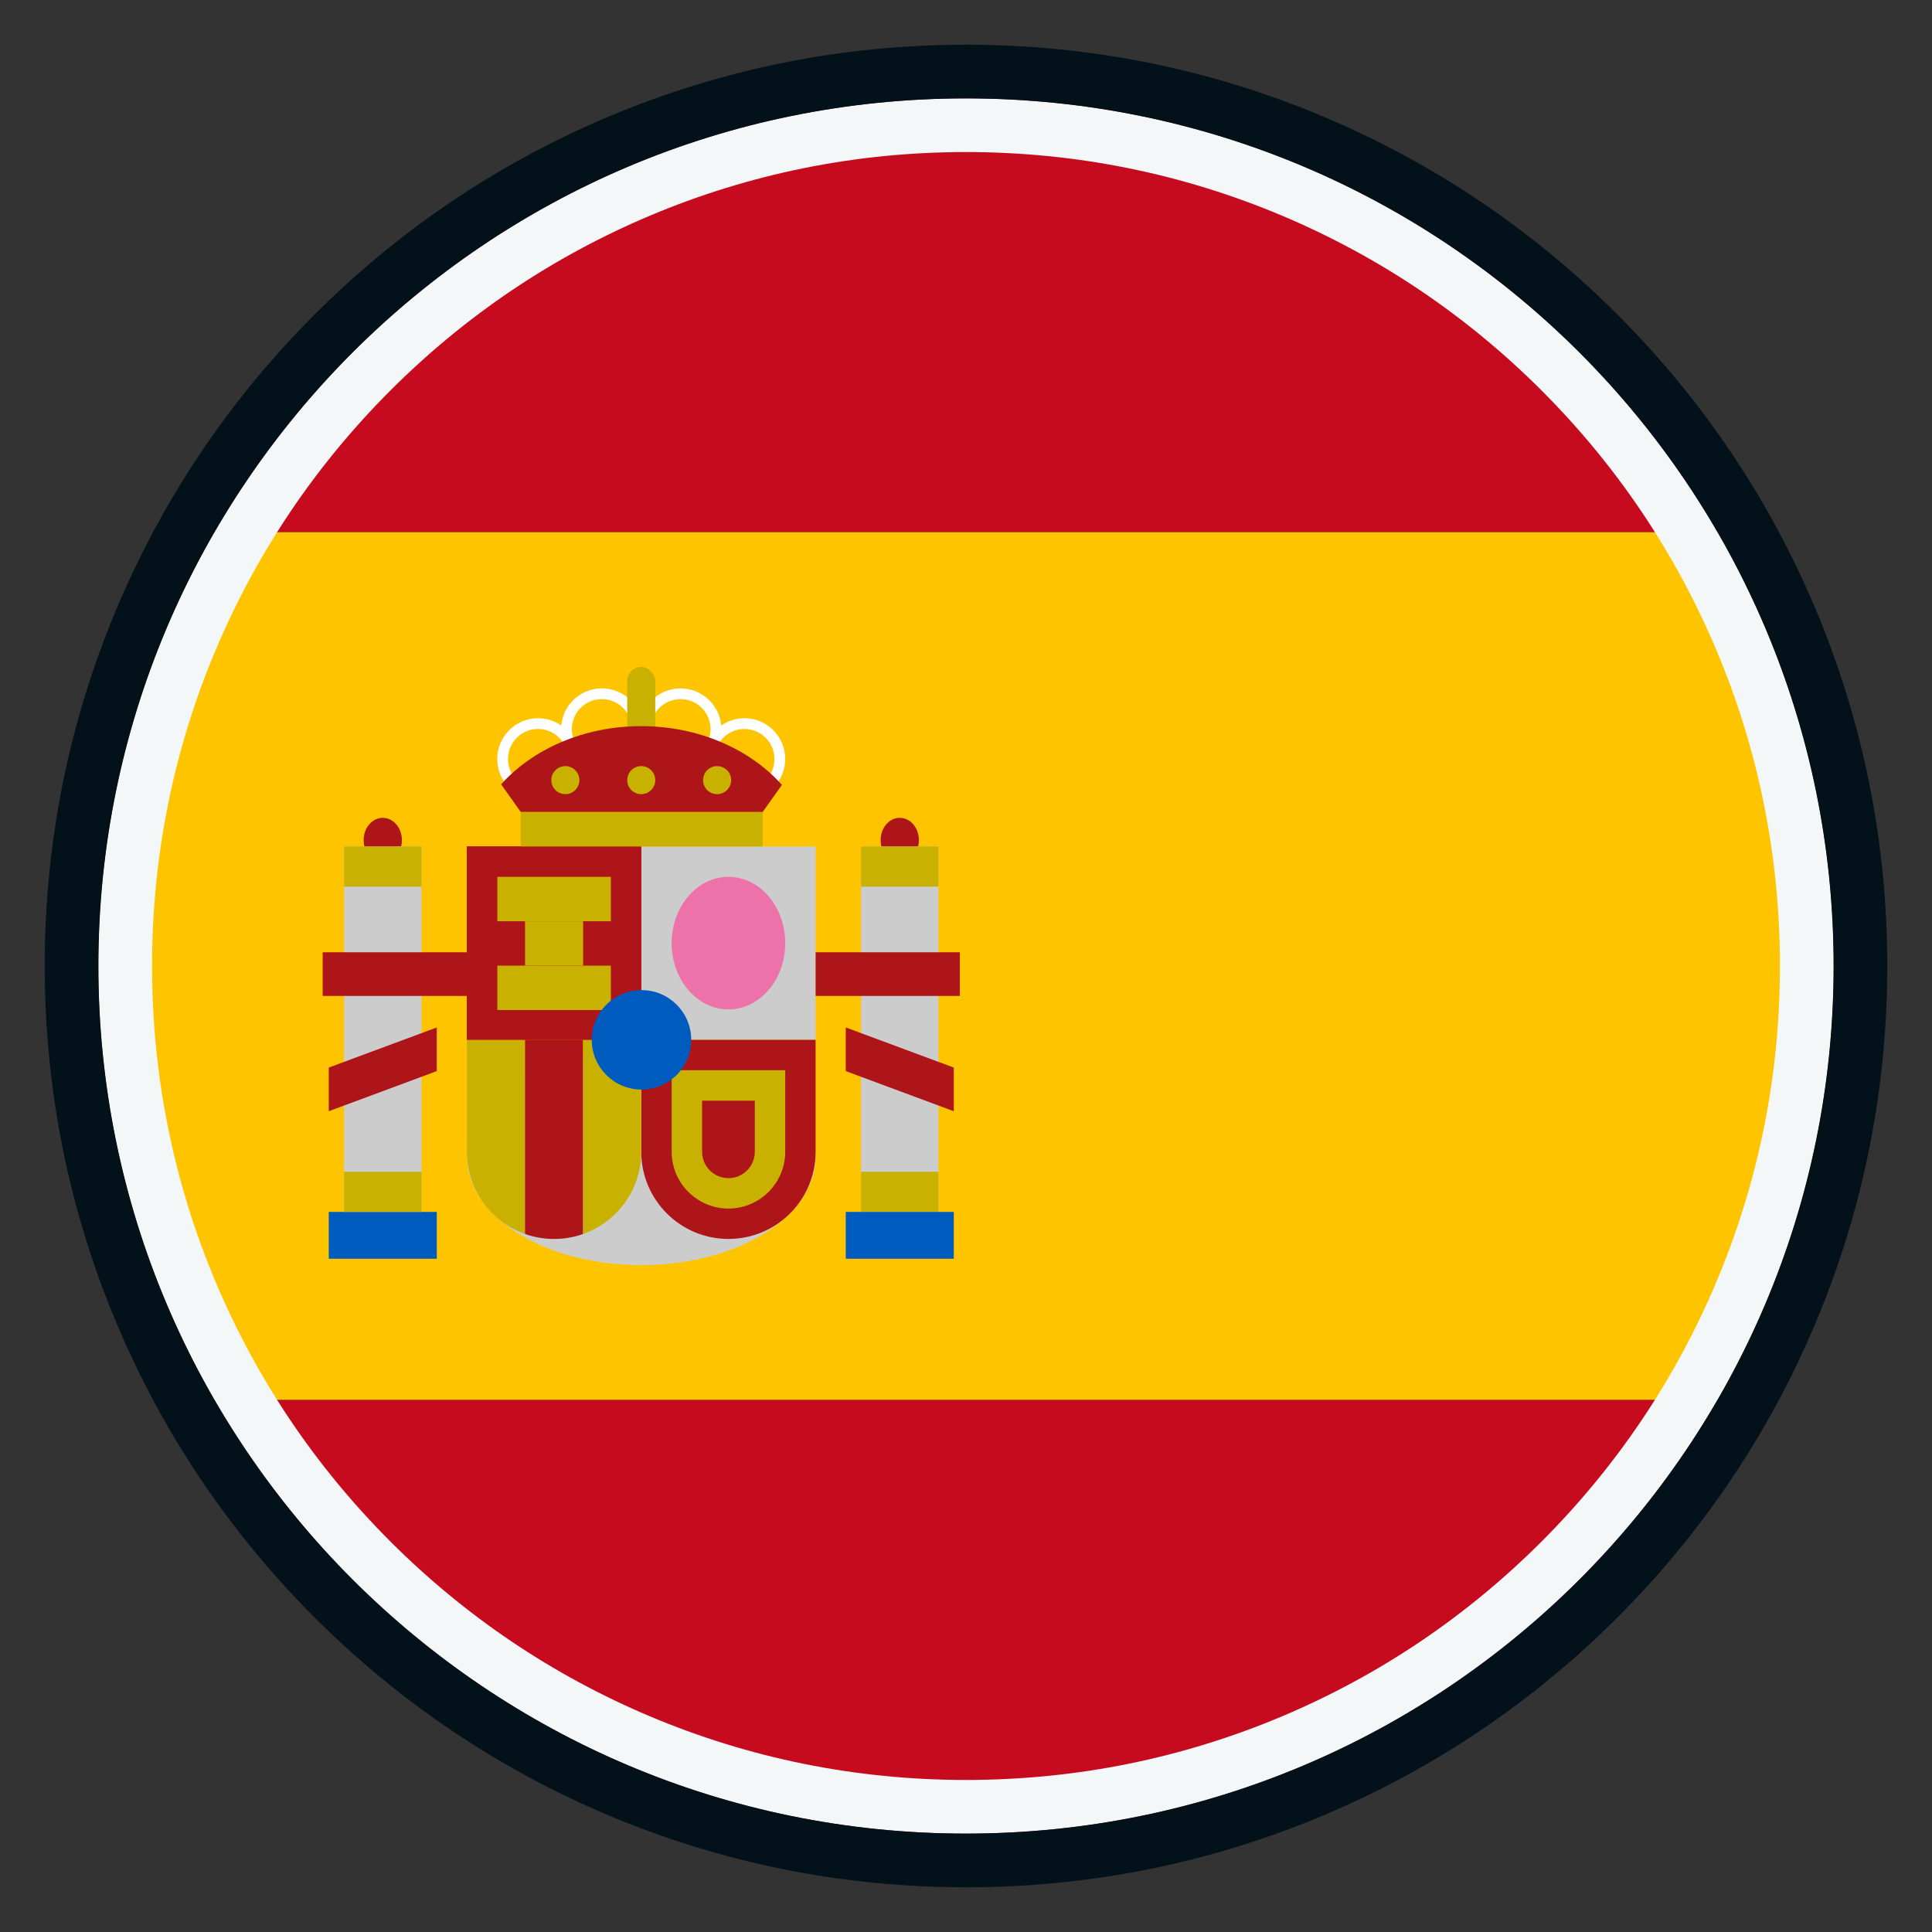 <?xml version="1.0" encoding="UTF-8"?>
<svg id="uuid-1ce45880-5fb5-48b2-b92c-4e6314ed64ea" data-name="Layer 2" xmlns="http://www.w3.org/2000/svg" xmlns:xlink="http://www.w3.org/1999/xlink" viewBox="0 0 1080 1080">
  <rect x="0" y="0" width="1080" height="1080" fill="#333333" stroke="none"/>
  <defs>
    <clipPath id="uuid-2ccd30cc-3edb-4486-8c0b-befb08ff42e6">
      <path d="m358.47,643.8v-62.53h-97.46v62.54s0,.03,0,.05c0,26.91,21.82,48.73,48.73,48.73s48.73-21.82,48.73-48.73c0-.02,0-.04,0-.06Z" style="fill: none;"/>
    </clipPath>
  </defs>
  <g id="uuid-2ad35fd5-bbb1-4876-98ed-8ce8481dab40" data-name="Layer 1">
    <rect width="1080" height="1080" style="fill: none;"/>
    <g>
      <path d="m540,55c-179.52,0-336.25,97.53-420.11,242.5h840.22c-83.86-144.97-240.59-242.5-420.11-242.5Z" style="fill: #c60b1e;"/>
      <path d="m960.11,782.5H119.89c83.86,144.97,240.59,242.5,420.11,242.5s336.25-97.53,420.11-242.5Z" style="fill: #c60b1e;"/>
      <path d="m960.11,297.5H119.89c-41.27,71.34-64.89,154.16-64.89,242.5s23.62,171.16,64.89,242.5h840.22c41.27-71.34,64.89-154.16,64.89-242.5s-23.62-171.16-64.89-242.5Z" style="fill: #ffc400;"/>
      <g>
        <path d="m380.43,384.81v6c4.43,0,8.61,1.71,11.77,4.82,6.6,6.49,6.69,17.15.2,23.75-3.18,3.24-7.43,5.02-11.97,5.02s-8.61-1.71-11.77-4.82c-3.2-3.15-4.98-7.35-5.02-11.83s1.67-8.72,4.82-11.91c3.18-3.23,7.43-5.02,11.97-5.02v-6m0,0c-5.9,0-11.79,2.27-16.25,6.81-8.83,8.97-8.71,23.41.27,32.23,4.44,4.37,10.21,6.54,15.98,6.54s11.79-2.27,16.25-6.81c8.83-8.97,8.71-23.41-.27-32.23-4.44-4.37-10.21-6.54-15.98-6.54h0Z" style="fill: #fff;"/>
        <path d="m336.44,390.81c4.54,0,8.79,1.78,11.97,5.02,3.15,3.2,4.86,7.43,4.82,11.91s-1.82,8.69-5.02,11.83c-3.16,3.11-7.34,4.82-11.77,4.82s-8.79-1.78-11.97-5.02c-6.49-6.6-6.41-17.25.2-23.75,3.16-3.11,7.34-4.82,11.77-4.82m0-6c-5.77,0-11.54,2.18-15.98,6.54-8.97,8.83-9.09,23.26-.27,32.23,4.46,4.54,10.35,6.81,16.25,6.81s11.54-2.18,15.98-6.54c8.97-8.83,9.09-23.26.27-32.23-4.46-4.54-10.35-6.81-16.25-6.81h0Z" style="fill: #fff;"/>
        <rect x="350.62" y="372.8" width="15.67" height="55.47" rx="7.84" ry="7.84" style="fill: #c8b100;"/>
        <path d="m300.76,407.5c4.54,0,8.79,1.78,11.97,5.02,3.15,3.2,4.86,7.43,4.82,11.91-.04,4.49-1.82,8.69-5.02,11.83-3.16,3.11-7.34,4.82-11.77,4.82s-8.79-1.78-11.97-5.02c-3.15-3.2-4.86-7.43-4.82-11.91s1.82-8.69,5.02-11.83c3.16-3.11,7.34-4.82,11.77-4.82m0-6c-5.77,0-11.54,2.18-15.98,6.54-8.97,8.83-9.09,23.26-.27,32.23,4.46,4.54,10.35,6.81,16.25,6.81s11.54-2.18,15.98-6.54c8.97-8.83,9.09-23.26.27-32.23-4.46-4.54-10.35-6.81-16.25-6.81h0Z" style="fill: #fff;"/>
        <path d="m416.15,401.5v6c4.43,0,8.61,1.71,11.77,4.82,3.2,3.15,4.98,7.35,5.02,11.83s-1.67,8.72-4.82,11.91c-3.18,3.24-7.43,5.02-11.97,5.02s-8.61-1.71-11.77-4.82c-6.6-6.49-6.69-17.15-.2-23.75,3.18-3.23,7.43-5.02,11.97-5.02v-6m0,0c-5.9,0-11.79,2.27-16.25,6.81-8.83,8.97-8.71,23.41.27,32.23,4.44,4.37,10.21,6.54,15.98,6.54s11.79-2.27,16.25-6.81c8.83-8.97,8.71-23.41-.27-32.23-4.44-4.37-10.21-6.54-15.98-6.54h0Z" style="fill: #fff;"/>
        <ellipse cx="213.97" cy="469.64" rx="10.69" ry="12.47" style="fill: #ad1519;"/>
        <ellipse cx="502.98" cy="469.64" rx="10.69" ry="12.47" style="fill: #ad1519;"/>
        <ellipse cx="358.46" cy="646.61" rx="97.45" ry="60.59" style="fill: #ccc;"/>
        <rect x="358.47" y="473.17" width="97.47" height="108.09" style="fill: #ccc;"/>
        <rect x="261.01" y="473.17" width="97.46" height="108.09" style="fill: #ad1519;"/>
        <rect x="481.35" y="473.17" width="43.25" height="230.47" style="fill: #ccc;"/>
        <rect x="192.35" y="473.17" width="43.25" height="230.47" style="fill: #ccc;"/>
        <rect x="183.78" y="677.47" width="60.39" height="26.17" style="fill: #005bbf;"/>
        <rect x="192.35" y="655.03" width="43.25" height="22.45" style="fill: #c8b100;"/>
        <rect x="481.35" y="655.03" width="43.25" height="22.45" style="fill: #c8b100;"/>
        <rect x="192.35" y="473.17" width="43.25" height="22.45" style="fill: #c8b100;"/>
        <rect x="481.35" y="473.17" width="43.25" height="22.45" style="fill: #c8b100;"/>
        <rect x="472.78" y="677.47" width="60.39" height="26.17" style="fill: #005bbf;"/>
        <rect x="455.94" y="532.33" width="80.63" height="24.4" style="fill: #ad1519;"/>
        <rect x="180.38" y="532.33" width="80.63" height="24.4" style="fill: #ad1519;"/>
        <polygon points="244.17 574.35 244.17 598.75 183.78 621.18 183.78 596.78 244.17 574.35" style="fill: #ad1519;"/>
        <polygon points="472.78 574.35 472.78 598.75 533.17 621.18 533.17 596.78 472.78 574.35" style="fill: #ad1519;"/>
        <path d="m358.47,581.26v62.59c0,26.91,21.82,48.73,48.73,48.73s48.73-21.82,48.73-48.73v-62.59h-97.47Z" style="fill: #ad1519;"/>
        <path d="m407.2,675.59c-17.5,0-31.73-14.24-31.73-31.73v-45.59h63.47v45.59c0,17.5-14.24,31.73-31.73,31.73Z" style="fill: #c8b100;"/>
        <path d="m407.2,658.59c-8.12,0-14.73-6.61-14.73-14.73v-28.59h29.47v28.59c0,8.12-6.61,14.73-14.73,14.73Z" style="fill: #ad1519;"/>
        <g style="clip-path: url(#uuid-2ccd30cc-3edb-4486-8c0b-befb08ff42e6);">
          <rect x="261.01" y="581.26" width="32.48" height="115.3" style="fill: #c8b100;"/>
          <rect x="293.49" y="581.26" width="32.48" height="115.3" style="fill: #ad1519;"/>
          <rect x="325.97" y="581.26" width="32.48" height="115.3" style="fill: #c8b100;"/>
        </g>
        <rect x="261.01" y="473.17" width="97.46" height="108.09" style="fill: #ad1519;"/>
        <rect x="278.01" y="490.17" width="63.46" height="24.81" style="fill: #c8b100;"/>
        <rect x="293.5" y="514.99" width="32.47" height="24.81" style="fill: #c8b100;"/>
        <rect x="278.01" y="539.8" width="63.46" height="24.81" style="fill: #c8b100;"/>
        <ellipse cx="407.2" cy="527.22" rx="31.74" ry="37.05" style="fill: #ed72aa;"/>
        <rect x="291.08" y="453.85" width="135.29" height="19.32" style="fill: #c8b100;"/>
        <path d="m437.08,438.76l-10.71,15.1h-135.29l-10.95-15.43c17.76-19.72,46.23-32.51,78.33-32.51s60.88,12.92,78.62,32.83Z" style="fill: #ad1519;"/>
        <circle cx="358.46" cy="436.1" r="7.84" style="fill: #c8b100;"/>
        <circle cx="316.04" cy="436.1" r="7.84" style="fill: #c8b100;"/>
        <circle cx="400.87" cy="436.1" r="7.84" style="fill: #c8b100;"/>
        <circle cx="358.6" cy="581.27" r="27.8" style="fill: #005bbf;"/>
      </g>
    </g>
    <rect width="1080" height="1080" style="fill: none;"/>
    <path d="m540,85c61.44,0,121.02,12.03,177.1,35.74,54.18,22.92,102.84,55.73,144.64,97.52,41.8,41.8,74.61,90.46,97.52,144.64,23.72,56.08,35.74,115.66,35.74,177.1s-12.03,121.02-35.74,177.1c-22.92,54.18-55.73,102.84-97.52,144.64-41.8,41.8-90.46,74.61-144.64,97.52-56.08,23.72-115.66,35.74-177.1,35.74s-121.02-12.03-177.1-35.74c-54.18-22.92-102.84-55.73-144.64-97.52-41.8-41.8-74.61-90.46-97.52-144.64-23.72-56.08-35.74-115.66-35.74-177.1s12.03-121.02,35.74-177.1c22.92-54.18,55.73-102.84,97.52-144.64,41.8-41.8,90.46-74.61,144.64-97.52,56.08-23.72,115.66-35.74,177.1-35.74m0-30c-267.86,0-485,217.14-485,485s217.14,485,485,485,485-217.14,485-485S807.86,55,540,55h0Z" style="fill: #f3f7f8;"/>
    <path d="m540,55c267.86,0,485,217.14,485,485s-217.14,485-485,485S55,807.86,55,540,272.14,55,540,55m0-30c-69.51,0-136.96,13.62-200.47,40.48-61.33,25.94-116.4,63.07-163.69,110.36s-84.42,102.36-110.36,163.69c-26.86,63.51-40.48,130.96-40.48,200.47s13.62,136.96,40.48,200.47c25.94,61.33,63.07,116.4,110.36,163.69,47.29,47.29,102.36,84.42,163.69,110.36,63.51,26.86,130.96,40.48,200.47,40.48s136.96-13.62,200.47-40.48c61.33-25.94,116.4-63.07,163.69-110.36,47.29-47.29,84.42-102.36,110.36-163.69,26.86-63.51,40.48-130.96,40.48-200.47s-13.62-136.96-40.48-200.47c-25.94-61.33-63.07-116.4-110.36-163.69-47.29-47.29-102.36-84.42-163.69-110.36-63.51-26.86-130.96-40.48-200.47-40.48h0Z" style="fill: #02111a;"/>
  </g>
</svg>